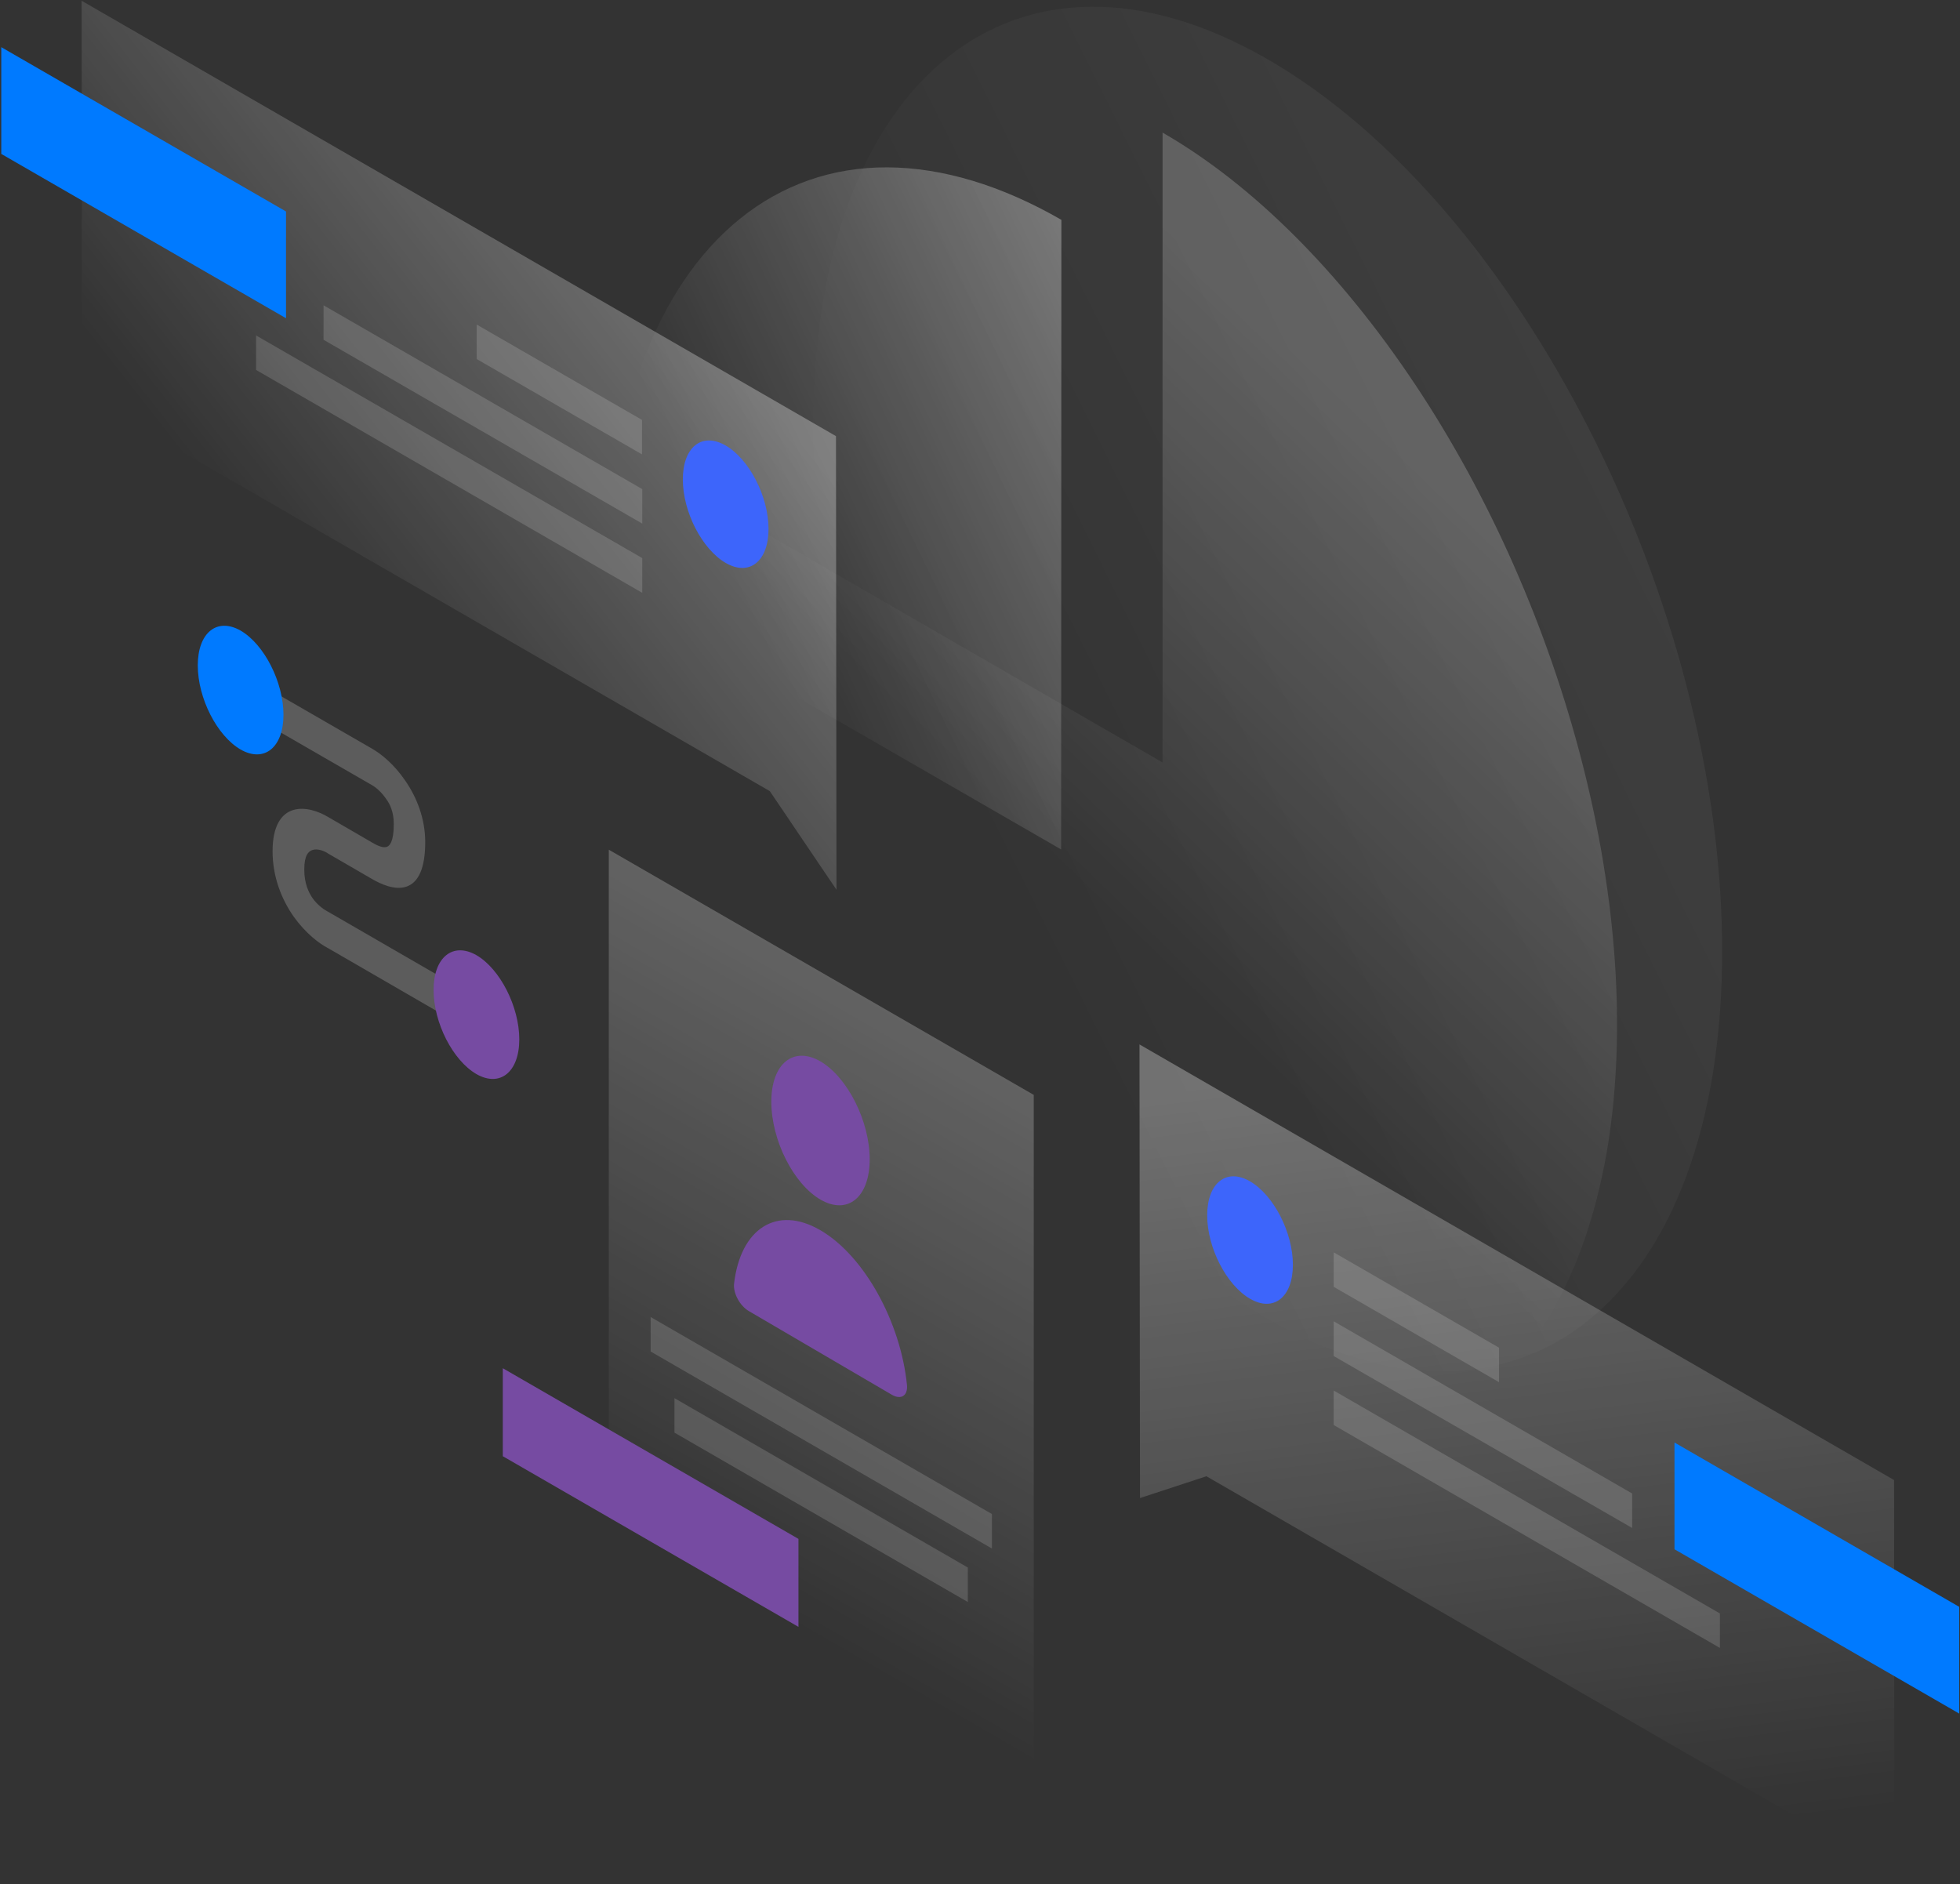 <svg width="773" height="743" viewBox="0 0 773 743" fill="none" xmlns="http://www.w3.org/2000/svg">
<rect x="0" y="0" width="773" height="743" fill="#333333" stroke="none"/>
<path opacity="0.07" d="M679.2 375.2C679.2 512.4 598.9 577.2 499.9 520.1C400.9 463 320.7 305.4 320.7 168.3C320.7 31.1 401 -33.7 500 23.4C599 80.5 679.2 238 679.2 375.2Z" fill="url(#paint0_linear_291_5482)"/>
<path opacity="0.4" d="M418.6 86.7C395 73.1 371.7 66.1 350 66C328.3 65.9 308.5 72.8 291.8 86.3C275.1 99.8 261.9 119.5 252.9 144.4C243.9 169.3 239.2 199 239.2 231.6L418.5 335L418.6 86.7Z" fill="url(#paint1_linear_291_5482)"/>
<path opacity="0.2" d="M279.2 197.2C279.2 246.3 289.7 300.4 309.4 352.6C329.1 404.8 357.1 452.8 389.8 490.5C422.5 528.2 458.6 553.9 493.4 564.4C528.2 574.9 560.1 569.7 585.2 549.4C610.3 529.1 627.3 494.7 634.3 450.6C641.2 406.4 637.7 354.4 624.1 301.2C610.5 248 587.6 195.9 558.1 151.6C528.6 107.3 494 72.7 458.5 52.3V300.7L279.2 197.2Z" fill="url(#paint2_linear_291_5482)"/>
<path opacity="0.3" d="M329.7 172L32.2 0.3L32.3 155.4L303.6 312L329.9 350.9L329.7 172Z" fill="url(#paint3_linear_291_5482)"/>
<path d="M0.5 60.7V18.6L112.8 83.4V125.5L0.5 60.7Z" fill="#007AFF"/>
<path opacity="0.15" d="M253.2 165.6L188 128V141.6L253.2 179.2V165.6Z" fill="white"/>
<path opacity="0.15" d="M253.3 192.9L127.6 120.4V134L253.3 206.5V192.9Z" fill="white"/>
<path opacity="0.15" d="M253.3 220.1L101 132.3V145.9L253.3 233.8V220.1Z" fill="white"/>
<path d="M269.3 189.1C269.3 201.9 276.9 216.6 286.2 222C295.5 227.4 303.1 221.4 303.1 208.6C303.1 195.8 295.5 181.1 286.2 175.7C276.8 170.3 269.3 176.3 269.3 189.1Z" fill="#3D65FB"/>
<path opacity="0.3" d="M449.4 411.9L747 583.7L747.1 738.8L475.8 582.2L449.6 590.8L449.4 411.9Z" fill="url(#paint4_linear_291_5482)"/>
<path d="M660.4 611V568.9L772.7 633.7V675.8L660.4 611Z" fill="#007AFF"/>
<path opacity="0.15" d="M526 493.9L591.2 531.5V545.1L526 507.5V493.9Z" fill="white"/>
<path opacity="0.15" d="M526 521.1L643.7 589V602.6L526 534.8V521.1Z" fill="white"/>
<path opacity="0.15" d="M526 548.4L678.3 636.3V649.9L526 562V548.4Z" fill="white"/>
<path d="M509.9 498.8C509.9 511.6 502.3 517.6 493 512.2C483.7 506.8 476.1 492.1 476.1 479.3C476.1 466.5 483.7 460.5 493 465.9C502.3 471.3 509.9 486 509.9 498.8Z" fill="#3D65FB"/>
<path opacity="0.3" d="M240.1 335.1L407.7 431.8V742.3L240.1 645.6V335.1Z" fill="url(#paint5_linear_291_5482)"/>
<path opacity="0.15" d="M256.6 519.4L391.2 597.1V610.7L256.6 533V519.4Z" fill="white"/>
<path opacity="0.15" d="M266 551.4L381.7 618.2V631.8L266 565V551.4Z" fill="white"/>
<path d="M314.9 606.9L198.3 539.6V574.3L314.9 641.6V606.9Z" fill="#764BA2"/>
<path d="M343 457.2C343 472.2 334.3 479.3 323.6 473.1C312.9 466.9 304.2 449.6 304.2 434.5C304.2 419.5 312.9 412.4 323.6 418.6C334.3 424.9 343 442.2 343 457.2Z" fill="#764BA2"/>
<path d="M323.6 485.2C306.3 475.1 292 484.6 289.5 506.3C289.1 510.1 291.9 515.1 295.4 517.1L351.8 550.1C355.3 552.1 358.1 550.5 357.7 546.2C355.2 521.4 340.9 495.3 323.6 485.2Z" fill="#764BA2"/>
<path opacity="0.2" d="M146.8 309.7L104 285V270.6L146.8 295.3C150.3 297.3 155.4 301.4 159.7 307.7C164.4 314.4 167.7 322.9 167.7 332.1C167.7 342.3 165.1 348.1 160.2 349.7C155.6 351.2 150.1 348.6 146.8 346.7L129.2 336.5L129.1 336.4C127.6 335.5 125.2 334.6 123.3 335.2C121.7 335.7 120 337.2 120 342.9C120 348.6 121.8 352 123.2 354.1C125 356.7 127.4 358.5 128.9 359.3L129.1 359.4L182.9 390.5V404.9L129.5 374C125.8 372.1 120.5 368 115.9 361.6C110.9 354.5 107.5 345.6 107.5 335.7C107.5 325.8 110.9 320.8 115.8 319.4C120.4 318.1 125.7 320 129.4 322.2L146.8 332.3C149.3 333.8 151.2 334.4 152.5 334C153.5 333.7 155.3 332.3 155.3 325C155.3 320.2 153.8 317.1 152.3 315.1C150.5 312.4 148.2 310.5 146.8 309.7Z" fill="white"/>
<path d="M111.8 281.9C111.8 294.8 104.2 300.9 94.9 295.6C85.6 290.2 78 275.4 78 262.4C78 249.5 85.6 243.4 94.9 248.7C104.2 254.1 111.8 269 111.8 281.9Z" fill="#007AFF"/>
<path d="M204.8 409.9C204.8 422.8 197.2 428.9 187.9 423.6C178.6 418.2 171 403.4 171 390.4C171 377.5 178.6 371.4 187.9 376.7C197.2 382.1 204.8 397 204.8 409.9Z" fill="#764BA2"/>
<defs>
<linearGradient id="paint0_linear_291_5482" x1="715.227" y1="164.943" x2="383.292" y2="329.606" gradientUnits="userSpaceOnUse">
<stop stop-color="white"/>
<stop offset="1" stop-color="white" stop-opacity="0"/>
</linearGradient>
<linearGradient id="paint1_linear_291_5482" x1="494.793" y1="143.432" x2="293.952" y2="238.005" gradientUnits="userSpaceOnUse">
<stop stop-color="white"/>
<stop offset="1" stop-color="white" stop-opacity="0"/>
</linearGradient>
<linearGradient id="paint2_linear_291_5482" x1="588.406" y1="212.591" x2="441.48" y2="364.292" gradientUnits="userSpaceOnUse">
<stop stop-color="white"/>
<stop offset="1" stop-color="white" stop-opacity="0"/>
</linearGradient>
<linearGradient id="paint3_linear_291_5482" x1="264.843" y1="109.903" x2="111.193" y2="230.207" gradientUnits="userSpaceOnUse">
<stop stop-color="white"/>
<stop offset="1" stop-color="white" stop-opacity="0"/>
</linearGradient>
<linearGradient id="paint4_linear_291_5482" x1="577.26" y1="416.953" x2="615.73" y2="728.983" gradientUnits="userSpaceOnUse">
<stop stop-color="white"/>
<stop offset="1" stop-color="white" stop-opacity="0"/>
</linearGradient>
<linearGradient id="paint5_linear_291_5482" x1="425.65" y1="362.466" x2="276.883" y2="620.205" gradientUnits="userSpaceOnUse">
<stop stop-color="white"/>
<stop offset="1" stop-color="white" stop-opacity="0"/>
</linearGradient>
</defs>
</svg>

